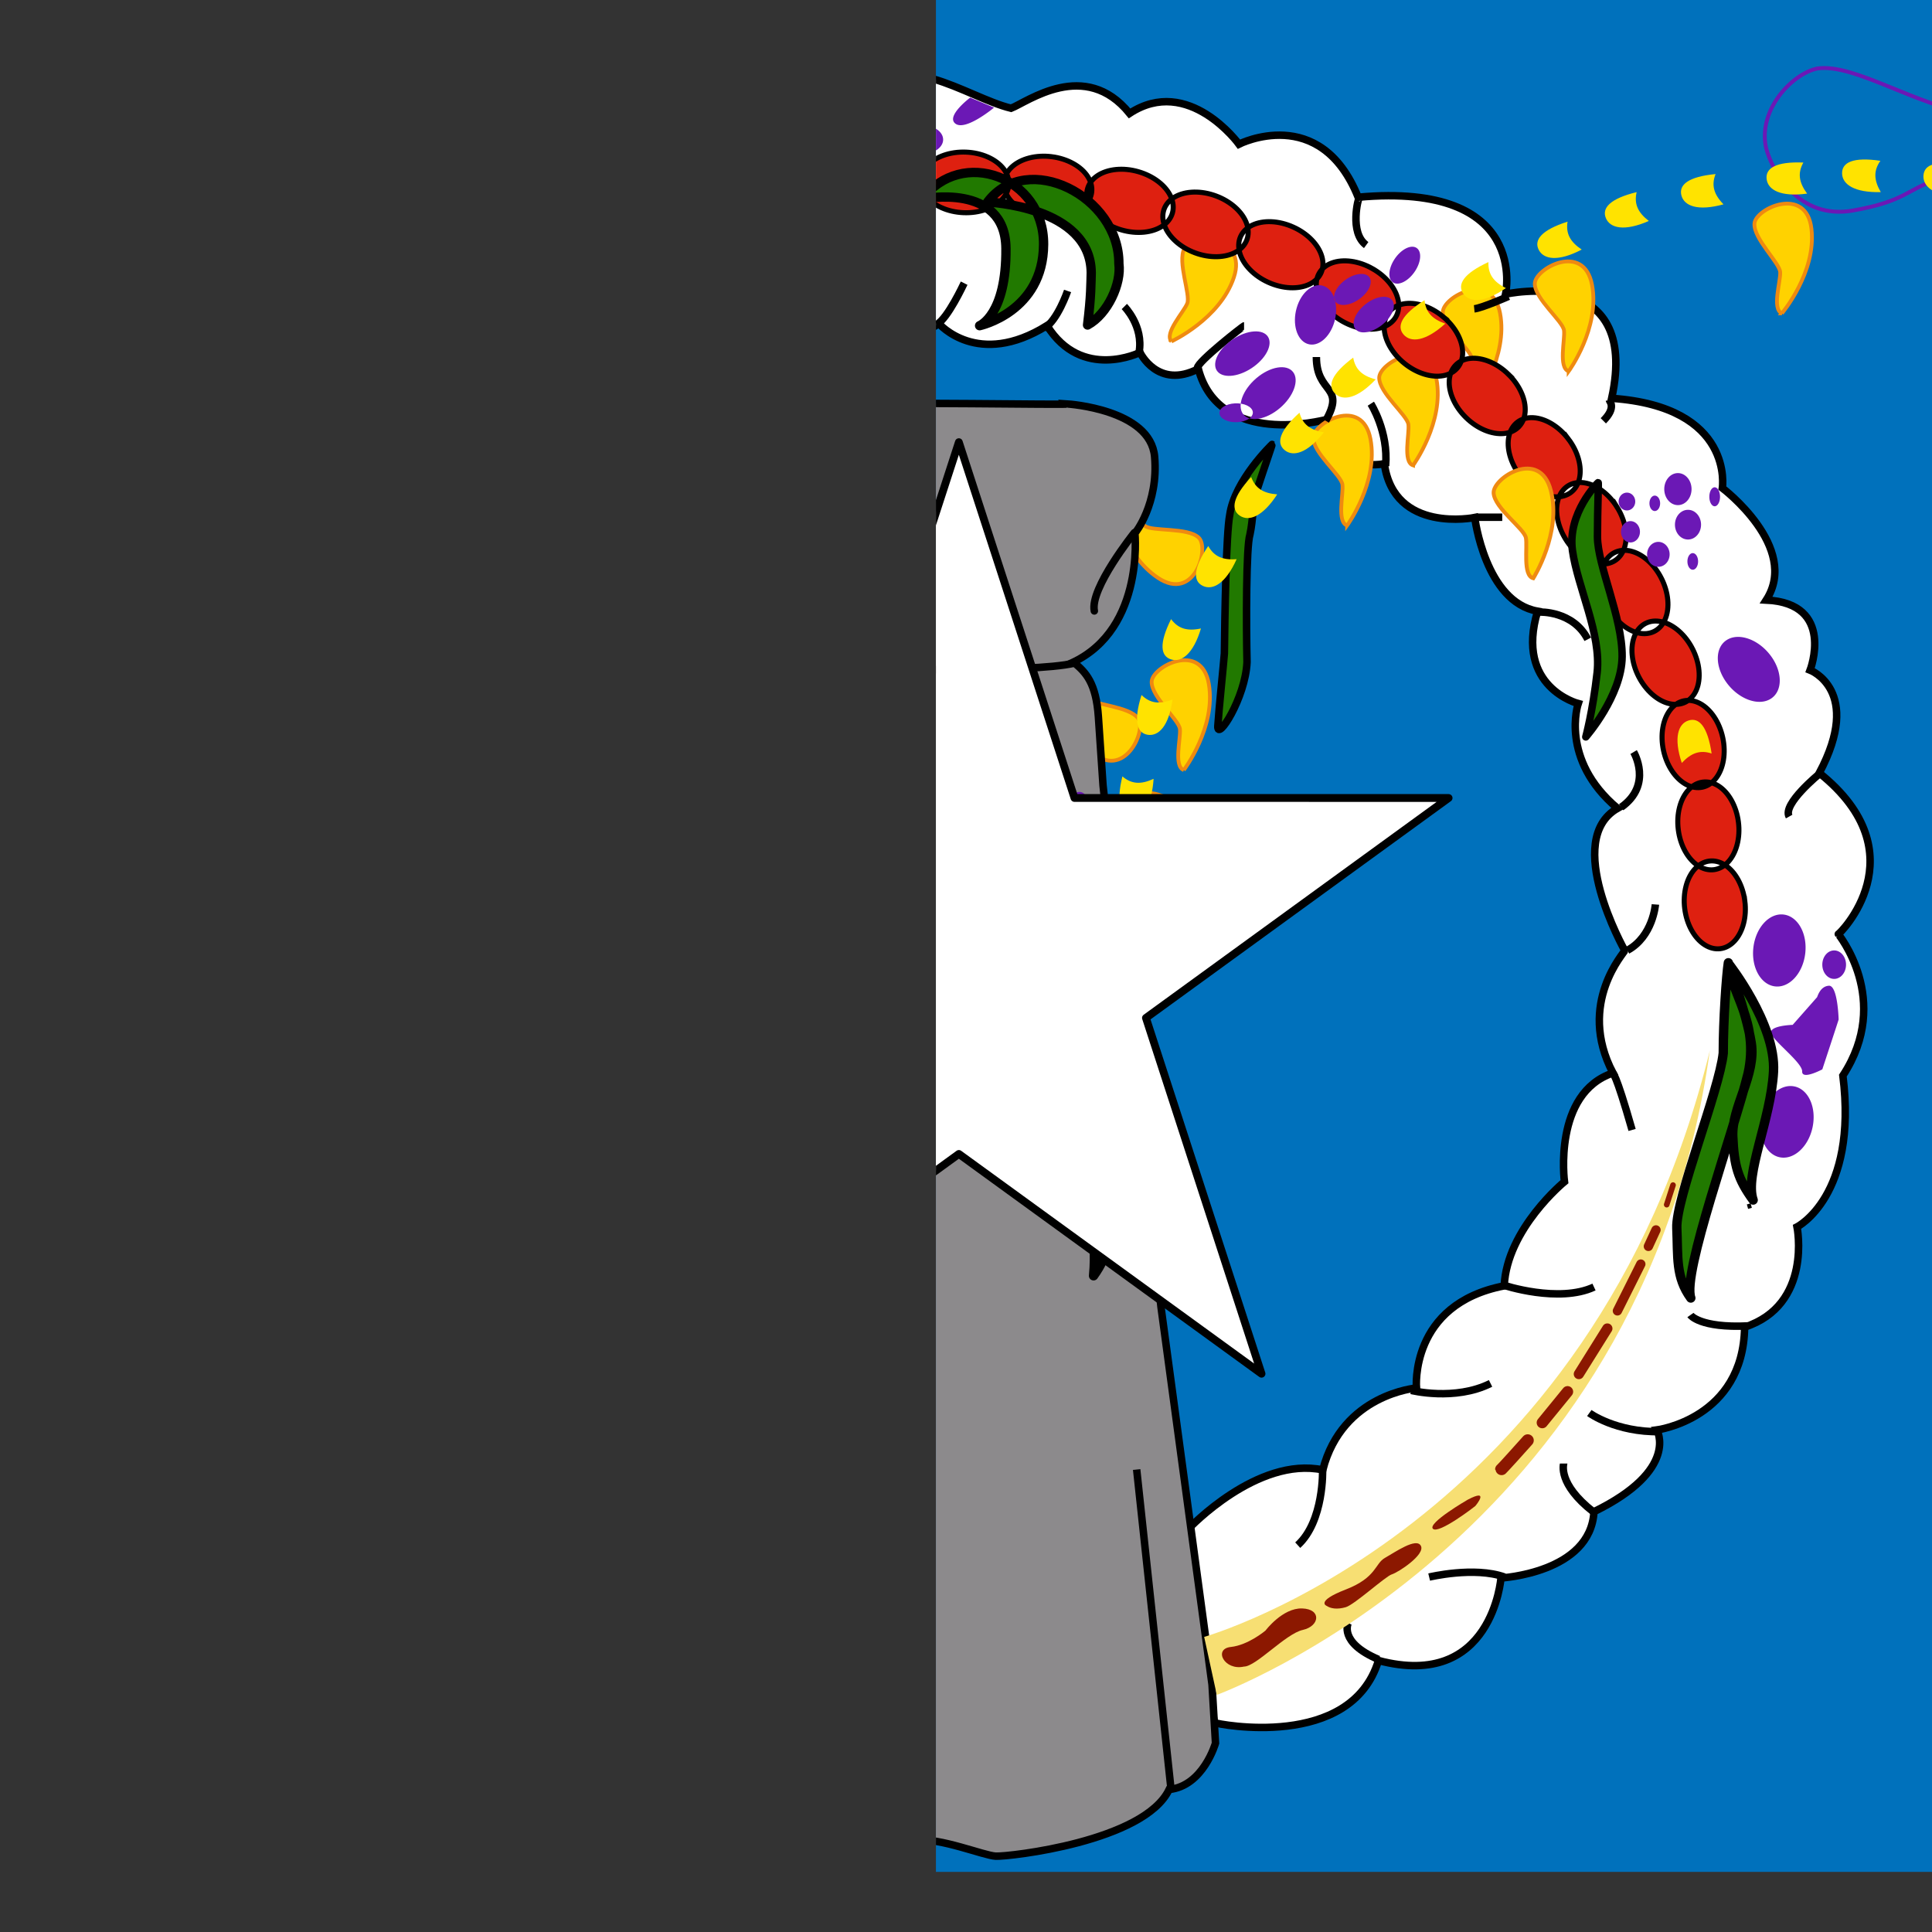 <svg xmlns="http://www.w3.org/2000/svg" height="512" width="512" viewBox="0 0 512 512"><rect x="0" y="0" width="512" height="512" fill="#333333" stroke="none"/><defs><clipPath id="a"><path fill-opacity=".67" d="M248.03 0h496.06v496.06H248.03z"/></clipPath></defs><g clip-path="url(#a)"><path fill-rule="evenodd" fill="#0071bc" d="M-256 0H767.878v511.934H-256z"/><path d="M315.14 404.988s18.053-19.094 35.41-15.45c5.208-20.135 24.823-21.697 24.823-21.697s-1.91-22.218 23.26-27.078c.695-15.102 15.97-27.6 15.97-27.6s-3.124-23.433 12.846-28.814c-9.722-18.574 3.297-32.114 3.124-32.46-.173-.347-16.49-29.336-1.91-37.67-15.448-13.017-10.415-27.772-10.415-27.772s-16.84-4.34-10.764-24.476c-13.886-2.43-16.663-24.822-16.663-24.822s-21.352 4.34-23.955-14.235c-14.06 2.257-15.623-11.63-15.796-11.63-.173 0-27.947 7.465-33.502-13.54-10.762 5.556-15.45-4.34-15.45-4.34s-15.448 7.638-24.648-7.115c-18.4 11.455-28.64-.522-28.64-.522s-24.13 15.97-32.114 3.645c-14.234 14.41-26.904 8.16-26.904 8.16s-10.764 19.095-28.122 14.234c-3.992 17.706-23.955 18.053-23.955 18.053s2.084 15.622-21.87 19.788c-3.125 18.4-15.624 21.525-15.624 21.525s1.216 17.88-10.067 23.607c3.992 10.068-6.423 22.392-6.423 22.392s11.11 13.886-3.992 29.508c14.582 3.818 3.993 28.99 3.993 28.99s20.135 9.025 7.464 25.69c14.407 4.686 9.894 16.143 10.07 22.913 9.198 4.167 17.357 2.083 13.365 20.657 28.294 3.125 14.928 18.748 14.928 18.748s13.192.52 7.985 10.936c24.128-.52 27.6 18.054 27.6 18.054s22.392-5.903 25.343 2.777c2.952 8.68-9.72 67.178-9.72 67.178s-18.92 0-32.98-15.102c-32.982-.866-25.69-22.565-26.214-22.565-.52 0-10.935 3.994-16.316-14.06-22.045 4.514-21.352-14.06-21.524-14.233-.174-.173-9.895-4.512-6.25-13.713C54.764 385.027 56.5 362.81 56.5 362.81c-4.975-2.026-6.827-6.655-6.074-11.284-2.952-1.042-23.086-1.39-12.672-27.947-19.268-11.63-7.29-24.996-7.29-24.996s-26.56-13.714-6.076-29.51c-15.275-22.565 1.215-33.848 1.215-33.848s-21.178-21.525.347-36.8c-3.472-32.634 15.97-40.444 15.97-40.444s-10.24-26.56 17.53-37.668c1.737-26.907 21.18-27.6 21.18-27.6s.52-21.352 31.07-19.27c5.904-19.093 26.732-15.274 26.732-15.274s6.424-23.086 34.717-11.978c14.407-28.12 35.758-13.713 35.758-13.713s13.54-8.853 20.31-6.076c8.596-14.773 26.897-.573 38.73 2.286 4.288-1.668 19.594-13.222 31.398 1.36 15.622-10.243 28.99 8.158 28.99 8.158s21.523-10.935 31.592 14.06c45.652-4.166 39.056 25.69 39.056 25.69s35.932-8.16 28.122 27.6c32.632 2.256 29.334 23.782 29.334 23.782s20.657 15.622 11.63 29.682c18.4.867 11.63 18.574 11.63 18.574s14.06 5.38 2.43 27.253c26.905 21.523 5.207 42.874 5.034 42.7-.174-.172 14.408 17.36 1.216 37.496 3.99 31.94-12.15 40.098-12.15 40.098s4.164 20.656-13.888 26.56c-.348 24.3-23.26 27.252-23.26 27.252s6.075 10.556-16.664 21.665c-.898 16.263-24.65 17.566-24.65 17.566s-2.256 29.856-32.46 21.87c-7.33 23.956-42.702 16.84-43.395 16.492-.695-.348-6.77-51.382-6.77-51.555z" fill-rule="evenodd" stroke="#000" stroke-width="1.981" fill="#fff"/><path stroke-linejoin="round" d="M95.768 118.505c.088 0 7.655 6.563 6.24 16.454-1.412 9.89-7.124 23.64-5.975 33.883.702 4.108.435 11.466.435 11.466s-6.86-9.748-6.947-20.17 7.428-20.315 7.428-28-1.357-13.812-1.18-13.635zm241.336-.723s-9.93 9.478-11.21 18.69c-.943 4.75-1.31 26.875-1.42 36.695-.224 3.013-1.473 14.906-1.738 19.233-.265 4.327 7.305-7.387 7.737-16.925-.237-9.873-.237-30.667.767-33.792.892-4.018.697-8.457 2.08-12.485 1.826-5.592 3.87-11.328 3.784-11.416z" fill-rule="evenodd" stroke="#000" stroke-width="1.981" fill="#217900"/><g fill-rule="evenodd" stroke="#ef8a10" fill="#ffd200"><path d="M310.44 90.483s12.875-5.94 16.555-17-11.14-11.166-13.1-7.65c-1.958 3.515 1.67 12.268.736 14.58-.933 2.316-6.17 7.902-4.19 10.07zM196.336 94.518s8.358-11.453 6.19-22.908c-2.166-11.452-15.166-4.333-15.166-.31 0 4.026 7.428 9.907 7.738 12.383.31 2.477-1.548 9.905 1.238 10.834zm219.378 3.88s8.36-11.453 6.19-22.907c-2.166-11.452-15.166-4.334-15.166-.31 0 4.026 7.428 9.906 7.738 12.383.31 2.477-1.548 9.905 1.238 10.834zm-24.37 7.526s8.358-11.453 6.19-22.906c-2.167-11.453-15.167-4.335-15.167-.31s7.43 9.905 7.738 12.382c.31 2.477-1.548 9.905 1.24 10.834zm-16.866 17.403s8.357-11.453 6.19-22.906c-2.166-11.452-15.166-4.334-15.166-.31 0 4.026 7.428 9.906 7.738 12.383.31 2.477-1.548 9.905 1.238 10.834zM357 139.258s8.357-11.453 6.19-22.906c-2.167-11.455-15.167-4.336-15.167-.31 0 4.024 7.43 9.904 7.74 12.38.308 2.478-1.55 9.906 1.237 10.835zM155.155 44.558s-11.13 8.783-12.123 20.397c-.993 11.613 13.443 8.253 14.525 4.376 1.082-3.874-4.49-11.537-4.123-14.004.367-2.47 4.154-9.124 1.72-10.768zM678.8 30.34s-11.13 8.783-12.123 20.396c-.993 11.614 13.444 8.253 14.525 4.378 1.083-3.876-4.49-11.538-4.124-14.006.37-2.47 4.155-9.124 1.722-10.768zM294.826 132.704s2.35 13.98 12.057 20.435 13.7-7.82 10.82-10.632-12.275-1.61-14.263-3.117c-1.988-1.51-6.003-8.03-8.614-6.687zm-14.258 44.365s.114 14.178 8.68 22.083c8.566 7.905 14.763-5.56 12.363-8.793s-11.868-3.525-13.592-5.33c-1.724-1.803-4.66-8.874-7.45-7.96zm43.373 51.566s-5.06-13.244-15.848-17.658c-10.788-4.415-11.89 10.366-8.514 12.556 3.377 2.19 12.354-.842 14.6.246 2.246 1.088 7.468 6.688 9.763 4.857zm-10.22-24.564s8.58-11.288 6.637-22.782c-1.943-11.492-15.08-4.628-15.158-.605-.078 4.023 7.234 10.048 7.495 12.53.263 2.48-1.74 9.872 1.028 10.855zM582.942 96.104s12.874-5.94 16.553-17-11.14-11.165-13.1-7.65c-1.958 3.516 1.67 12.268.737 14.583-.935 2.314-6.172 7.9-4.19 10.067zm30.632 22.8s7.573-11.988 4.644-23.27c-2.927-11.282-15.42-3.31-15.153.705.27 4.015 8.076 9.387 8.55 11.836.475 2.45-.882 9.987 1.96 10.727zm105.055 109.714s-5.077-13.237-15.872-17.637c-10.794-4.4-11.875 10.382-8.497 12.567 3.38 2.186 12.352-.858 14.6.226 2.247 1.085 7.476 6.68 9.77 4.844zm-55.257 4.8s.294-14.175 8.96-21.97c8.665-7.797 14.69 5.745 12.25 8.946-2.438 3.2-11.91 3.375-13.66 5.157-1.746 1.782-4.77 8.817-7.55 7.867zm-6.75-150.575s-13.253-5.034-23.725.082c-10.475 5.116-.173 15.772 3.708 14.71 3.88-1.063 7.59-9.782 9.897-10.735 2.306-.954 9.962-1.125 10.122-4.057zm-30.07-20.72s-13.253-5.036-23.725.08c-10.475 5.116-.174 15.773 3.708 14.71 3.88-1.063 7.59-9.782 9.897-10.735 2.306-.953 9.962-1.124 10.122-4.056zm-44.285-23.42s-11.237 8.648-12.372 20.247c-1.135 11.6 13.34 8.417 14.47 4.554 1.13-3.862-4.35-11.592-3.952-14.055.4-2.466 4.266-9.074 1.854-10.748zm-28.056-6.334s-5.124 13.22-.08 23.726c5.046 10.51 15.772.28 14.735-3.61-1.037-3.886-9.73-7.654-10.668-9.968-.937-2.313-1.057-9.97-3.988-10.15zM472.22 83.04s9.164-10.818 7.833-22.398c-1.33-11.58-14.813-5.42-15.104-1.408-.292 4.015 6.692 10.417 6.822 12.91.13 2.493-2.262 9.768.45 10.896z"/></g><path d="M282.94 107.06s21.97 1.383 23.046 13.98-5.223 20.28-5.223 20.28 2.766 27.193-18.743 35.182c-23.045 2.766-59.148.615-59.148.615s-10.602 2.61-14.902-19.357c-4.303-21.97-5.532-37.487-5.532-37.487s2.15-12.29 17.668-13.06c15.517-.767 62.682.154 62.835-.153z" fill-rule="evenodd" stroke="#000" stroke-width="1.981" fill="#8c8a8c"/><path d="M300.61 141.167s-11.83 14.75-10.602 20.74" stroke="#000" stroke-linecap="round" stroke-width="1.981" fill="none"/><path d="M284.79 175.73c2.918 2.457 5.683 5.222 6.298 14.287l1.228 18.13 15.363 138.267L321.2 446.43l.92 15.516s-3.225 11.368-12.29 12.29c-6.605 13.827-42.402 17.822-45.935 17.668-3.227-.154-14.596-4.917-21.51-4.302-6.914.614-18.896 5.223-24.273 4.456-5.377-.768-17.514-4.917-19.665-13.674-15.056-4.762-17.514-16.285-17.514-16.285l16.285-115.69 15.824-146.254s1.843-19.51 9.678-22.43c8.143-.768 50.238.77 62.068-1.997z" fill-rule="evenodd" stroke="#000" stroke-width="1.981" fill="#8c8a8c"/><path d="M201.826 375.916l-3.226 102.32m102.628-88.8l9.064 84.344" stroke="#000" stroke-width="1.981" fill="none"/><path stroke="#000" d="M38.41 322.748l-.34 1.18m425.358-4.885l.337 1.18" fill="none" stroke-width="1.032"/><path stroke-linejoin="round" d="M27.016 184.614s6.73 9.32 7.94 14.67c1.206 5.35 3.45 15.88 6.384 20.192 2.934 4.314 19.675 28.305 20.538 38.315.173 6.56-6.903 17.777-17.43 17.95-6.56-.173-23.473-4.488-24.163-18.986-.69-14.497 5.176-14.842 5.867-23.644.69-8.802.864-48.324.864-48.497z" stroke="#6b18b5" stroke-width="1.981" fill="none"/><path stroke-linejoin="round" d="M142.64 57.706s-6.968.498-12.332 3.406c-4.157 2.563-11.2 6.25-16.12 13.073-12.514 9.757-31.342 14.31-37.28 22.414-3.554 5.513-3.337 18.776 5.57 24.392 5.693 3.26 22.387 8.36 30.507-3.67 8.122-12.03 3.287-15.373 7.27-23.252 6.572-18.06 22.296-36.216 22.386-36.364zm412.682-19.395s-5.205-4.66-11.026-6.49c-4.733-1.204-12.615-.68-20.772-1.48-15.715-2.204-31.916-13.57-41.87-12.197-6.432 1.282-15.808 10.664-13.648 20.97 1.618 6.357 8.73 19.216 23.02 16.682 14.29-2.532 14.167-5.65 22.6-8.27 20.562-11.53 41.527-9.175 41.696-9.214zM712.476 202.34c1.173-2.68-.988-7.72-2.522-13.628-1.49-4.652-3.715-11.87-9.156-18.285-6.464-14.493-5.356-34.366-11.8-42.077-4.498-4.775-17.424-7.747-25.015-.45-4.53 4.743-13.49 19.723-3.764 30.496 9.727 10.77 13.966 6.714 20.658 12.47 15.955 10.72 23.77 29.506 31.6 31.47zm-10.915 121.543c2.178-3.016 6.08-8.83 5.616-13.673-.37-3.834 1.756-15.46 1.99-20.533 1.44-15.804 11.332-28.63 8.643-42.36-1.592-6.365-10.914-15.444-21.102-12.788-6.27 1.923-20.236 9.608-17.016 23.76 3.222 14.15 7.794 13.917 10.818 22.21 8.682 17.15 3.127 37.52 11.05 43.382z" stroke="#6b18b5" fill="none" stroke-width="1.032"/><path d="M357.307 430.096s-2.68 5.152 8.036 9.686m13.4-21.843s11.95-2.885 19.987 0m15.657-30.094c0 .207-1.648 5.358 7.83 12.776m-1.03-26.16s7.007 5.15 18.753 4.945m-89.434 10.09s.413 13.6-6.594 19.988m30.083-41.01s11.54 2.885 21.018-1.854m52.966-18.124s2.47 3.503 15.248 2.886m-65.115-10.925c.412.206 15.042 4.945 24.316.62m4.94-56.668s.618-.826 5.152 15.04m6.18-59.758s-.62 8.45-7.42 12.158m50.897-46.78s-9.89 8.035-8.037 11.332m-41.21-17.102s5.15 8.654-3.298 14.63M408 162.21s8.86-.413 12.775 7.212m-29.463-32.352h6.8m28.432-30.908c0 .206 1.855 1.854-1.648 5.357m-61.613-4.533s4.74 7.418 3.915 16.486m23.494-41.627c2.06-.207 9.068-3.297 9.068-3.297m-39.563-26.172c-.207 0-2.68 9.273 1.854 12.57m-13.195 29.674c0 9.89 7.83 7.418 2.473 16.897M329.69 86.377c-.205 0-12.362 9.48-12.362 11.127m-19.37-16.277s5.15 5.15 3.914 12.158m-18.95-16.28s-2.68 7.83-6.183 9.89m-21.23-11.95c-.206.412-4.326 9.27-7.212 10.92m-30.29-10.715c.206 0 4.12 8.244-1.03 14.22m-7.63-56.874c.208.206.826 6.388-3.09 11.745m-34 2.268c0 .207 1.65 7.007-9.27 9.273m-11.74 53.574c.206.413 10.51 2.06 10.51 2.06m-36.27 21.85c.208-.205 12.57-3.914 12.57-3.914m-32.56 19.364c.414 0 8.656 1.443 10.717.413M99.73 156.44s2.68 1.444.413 15.25m-40.6-51.514l4.947 7.418m-21.84 30.704c0-.206 4.946 7.418 11.54 8.86m27.408 29.882c.207 0 8.036-1.65 9.273-2.473M78.09 225.06c.206 0-.207-5.153 6.18-8.656m-14.633 21.43c0 .207 5.976 7.625 10.097 8.655m-13.595 5.566c.617-.207 7.005-5.77 14.423-5.358M64.075 271.22s.206 6.388 19.164 4.74M65.93 293.676c0-.206 5.564-12.776 16.897-17.515m-1.645 33.595s1.648-5.358 11.127-9.067m-.62 30.285s6.8-5.564 9.272-6.388m-.82 22.88s4.12 4.326 14.423-3.092m-64.094 6.59c1.236-.207 16.28-3.71 21.43 4.12m-15.444 8.243s15.866-2.06 17.927-.413m38.74 3.715s-2.062 4.327 17.514-2.884m6.8 10.717c-3.503 5.976.824 10.716-3.71 13.396m-55.847-5.16c.618-.412 7.213-2.68 6.182-12.157m-.207 26.378c.825-.207 11.745-4.946 14.013-2.473m7.423 16.28s1.443-9.685 4.533-10.715m11.948 25.34s9.067-.207 12.982-3.092m4.53-29.665c.207.207 8.45 4.534 25.965.207m-19.37 39.144s2.474 12.57 2.268 15.455" stroke="#000" stroke-width="1.981" fill="none"/><g fill-rule="evenodd" stroke="#000" stroke-width="1pt" fill="#de2010"><path d="M462.406 238.81c-.515-4.148-2.513-7.79-5.24-9.558-2.728-1.767-5.77-1.387-7.975.994s-3.248 6.406-2.725 10.552c.515 4.146 2.513 7.79 5.24 9.557 2.726 1.766 5.768 1.387 7.975-.995s3.25-6.405 2.726-10.55zM460.702 217.875c-.515-4.147-2.513-7.79-5.24-9.557-2.728-1.767-5.77-1.387-7.975.994s-3.25 6.406-2.726 10.552c.516 4.146 2.514 7.79 5.24 9.557 2.727 1.767 5.77 1.388 7.976-.994s3.25-6.405 2.726-10.55zM456.548 195.478c-.878-4.086-3.19-7.54-6.06-9.06-2.875-1.52-5.872-.875-7.86 1.692s-2.673 6.667-1.788 10.752c.878 4.086 3.19 7.538 6.062 9.06 2.87 1.52 5.868.875 7.858-1.693s2.673-6.668 1.788-10.752zM448.555 171.986c-1.89-3.726-5-6.475-8.165-7.213-3.164-.736-5.896.652-7.164 3.64s-.887 7.128 1.008 10.85c1.89 3.727 5 6.475 8.165 7.214 3.16.737 5.893-.65 7.163-3.64s.887-7.128-1.008-10.85zM440.28 153.243c-1.888-3.726-5-6.475-8.164-7.213-3.164-.736-5.896.652-7.164 3.64s-.887 7.128 1.008 10.85c1.89 3.727 5 6.475 8.165 7.214 3.162.737 5.894-.65 7.164-3.64s.886-7.128-1.01-10.85zM428.564 134.442c-2.2-3.554-5.534-6.03-8.75-6.498-3.215-.466-5.82 1.15-6.83 4.234s-.277 7.178 1.928 10.727c2.198 3.554 5.534 6.03 8.75 6.498 3.213.467 5.818-1.148 6.83-4.234s.277-7.18-1.928-10.728zM415.614 116.31c-2.532-3.325-6.09-5.467-9.338-5.622-3.246-.153-5.683 1.705-6.39 4.874s.416 7.17 2.954 10.49c2.532 3.323 6.09 5.464 9.338 5.62 3.245.154 5.682-1.705 6.39-4.874s-.416-7.17-2.954-10.49zM399.737 99.184c-2.986-2.922-6.817-4.524-10.05-4.206-3.233.32-5.373 2.513-5.613 5.75s1.45 7.036 4.442 9.952c2.986 2.922 6.816 4.524 10.05 4.206 3.23-.32 5.37-2.512 5.613-5.75s-1.452-7.036-4.443-9.952zM382.276 83.805c-3.243-2.635-7.206-3.88-10.397-3.266-3.192.614-5.122 2.994-5.063 6.24s2.093 6.87 5.342 9.5c3.242 2.634 7.205 3.878 10.396 3.266 3.19-.614 5.12-2.994 5.062-6.24s-2.093-6.872-5.342-9.5zM363.713 71.19c-3.634-2.06-7.748-2.626-10.793-1.49-3.044 1.136-4.553 3.804-3.958 6.996s3.2 6.428 6.84 8.48c3.633 2.06 7.747 2.63 10.792 1.494 3.043-1.136 4.553-3.804 3.958-6.997s-3.2-6.43-6.84-8.482zM342.73 60.18c-3.806-1.72-7.955-1.91-10.884-.504-2.927 1.41-4.187 4.204-3.302 7.327s3.776 6.11 7.586 7.823c3.808 1.72 7.956 1.912 10.885.505 2.927-1.407 4.186-4.202 3.302-7.327s-3.776-6.11-7.586-7.823zM322.277 51.938c-3.913-1.46-8.064-1.373-10.892.227-2.826 1.603-3.896 4.475-2.804 7.532s4.175 5.843 8.09 7.297c3.914 1.46 8.066 1.373 10.893-.227 2.826-1.6 3.895-4.474 2.805-7.533s-4.175-5.842-8.09-7.296zM301.68 45.503c-4.014-1.16-8.15-.756-10.847 1.054-2.697 1.814-3.545 4.76-2.224 7.725s4.61 5.51 8.625 6.66c4.015 1.16 8.15.758 10.847-1.053 2.697-1.812 3.545-4.758 2.224-7.726s-4.61-5.51-8.626-6.66zM278.71 41.526c-4.143-.527-8.165.508-10.552 2.713-2.385 2.207-2.77 5.248-1.007 7.975s5.402 4.733 9.547 5.252c4.144.527 8.165-.51 10.552-2.714 2.383-2.205 2.768-5.246 1.006-7.975s-5.4-4.733-9.546-5.252zM255.994 40.313c-4.174-.17-8.092 1.204-10.28 3.605-2.19 2.402-2.31 5.464-.323 8.03s5.787 4.252 9.96 4.415c4.174.17 8.093-1.205 10.282-3.605 2.187-2.4 2.31-5.463.322-8.03s-5.786-4.253-9.96-4.415zM235.303 41.045c-4.174-.17-8.092 1.204-10.28 3.605-2.19 2.402-2.31 5.464-.323 8.03s5.786 4.252 9.96 4.415c4.173.17 8.092-1.205 10.28-3.605 2.188-2.4 2.31-5.463.323-8.03s-5.786-4.253-9.96-4.415zM211.21 44.076c-4.072.926-7.495 3.277-8.98 6.166-1.484 2.89-.802 5.877 1.79 7.833s6.696 2.592 10.767 1.658c4.074-.926 7.497-3.278 8.982-6.166 1.483-2.89.8-5.876-1.79-7.834s-6.697-2.59-10.77-1.657zM188.952 49.396c-3.983 1.26-7.2 3.886-8.44 6.89-1.24 3.003-.312 5.925 2.432 7.66s6.89 2.032 10.87.765c3.983-1.26 7.2-3.885 8.44-6.888 1.24-3.002.313-5.924-2.432-7.662s-6.89-2.03-10.87-.764zM168.84 58.145c-3.804 1.726-6.684 4.717-7.56 7.846-.87 3.13.398 5.92 3.328 7.316s7.082 1.194 10.883-.54c3.805-1.725 6.686-4.716 7.56-7.845.873-3.127-.396-5.916-3.327-7.314s-7.082-1.193-10.883.54zM148.92 68.358c-3.646 2.045-6.262 5.27-6.867 8.464-.603 3.193.898 5.864 3.937 7.005s7.16.585 10.8-1.466c3.643-2.043 6.26-5.27 6.865-8.462.604-3.192-.898-5.864-3.938-7.006s-7.158-.585-10.798 1.466zM129.787 81.153c-3.4 2.428-5.65 5.92-5.903 9.16-.252 3.24 1.532 5.733 4.677 6.538s7.18-.195 10.577-2.63c3.4-2.43 5.65-5.92 5.903-9.16.253-3.24-1.53-5.732-4.678-6.538s-7.18.196-10.575 2.63zM112.323 94.663c-3.183 2.707-5.13 6.376-5.11 9.624.023 3.25 2.01 5.58 5.213 6.116s7.138-.804 10.315-3.517c3.184-2.707 5.13-6.376 5.11-9.625-.02-3.246-2.008-5.578-5.212-6.114s-7.137.804-10.315 3.517zM96.74 110.81c-2.98 2.93-4.66 6.73-4.406 9.968.256 3.24 2.406 5.423 5.638 5.727s7.063-1.314 10.038-4.248c2.98-2.93 4.66-6.73 4.406-9.968-.255-3.24-2.405-5.422-5.64-5.727s-7.062 1.313-10.037 4.248zM83.407 128.704c-2.725 3.168-4.08 7.094-3.557 10.302.526 3.207 2.852 5.204 6.1 5.237s6.927-1.897 9.647-5.07c2.726-3.167 4.08-7.094 3.557-10.3-.524-3.207-2.85-5.204-6.098-5.24s-6.93 1.9-9.65 5.07zM71.213 147.22c-2.37 3.44-3.3 7.49-2.437 10.62.865 3.134 3.39 4.87 6.62 4.558s6.686-2.627 9.05-6.07c2.373-3.44 3.3-7.49 2.44-10.62-.865-3.133-3.39-4.87-6.622-4.558s-6.686 2.626-9.05 6.07zM60.968 168.033c-1.745 3.797-1.964 7.946-.576 10.884 1.39 2.938 4.177 4.217 7.307 3.353s6.134-3.736 7.873-7.536c1.746-3.797 1.964-7.945.576-10.884-1.39-2.937-4.176-4.216-7.308-3.352s-6.135 3.735-7.874 7.535zM52.977 189.992c-1.394 3.94-1.235 8.09.413 10.89 1.65 2.798 4.54 3.818 7.58 2.674s5.768-4.276 7.154-8.216c1.394-3.94 1.235-8.09-.413-10.89-1.648-2.797-4.538-3.817-7.577-2.674s-5.77 4.275-7.156 8.216zM45.868 231.53c-.39 3.333.778 6.528 3.06 8.38 2.286 1.853 5.338 2.08 8.005.594s4.553-4.454 4.935-7.788c.39-3.334-.778-6.53-3.06-8.382-2.284-1.85-5.337-2.078-8.006-.593s-4.552 4.455-4.934 7.79zM47.735 212.218c-.932 4.072-.297 8.175 1.663 10.767 1.962 2.59 4.95 3.27 7.838 1.785s5.24-4.91 6.165-8.984c.933-4.072.298-8.175-1.662-10.766-1.96-2.59-4.95-3.27-7.838-1.785s-5.24 4.91-6.165 8.983z"/></g><path d="M445.688 202.19c2.545-2.725 4.912-3.495 7.908-2.502-1.057-7.186-3.33-9.625-6.1-8.76-2.77.866-4.026 4.56-1.808 11.26zm238.133 15.412c2.744-2.524 5.163-3.114 8.075-1.898-.512-7.245-2.595-9.848-5.423-9.195-2.828.654-4.356 4.244-2.65 11.09zm-9.325-42.158c1.77-3.282 3.863-4.628 7.013-4.428-2.846-6.683-5.666-8.463-8.125-6.923-2.46 1.54-2.735 5.432 1.112 11.352zm-9.364-18.446c1.77-3.282 3.865-4.627 7.014-4.427-2.846-6.682-5.665-8.463-8.125-6.923-2.46 1.54-2.735 5.433 1.11 11.352zm-22.848-35.55c1.22-3.523 3.07-5.187 6.212-5.497-3.885-6.137-6.953-7.442-9.133-5.526s-1.825 5.803 2.922 11.025zm-14.41-14.637c1.085-3.565 2.87-5.3 5.998-5.726-4.114-5.988-7.23-7.176-9.335-5.18-2.106 1.998-1.605 5.867 3.336 10.907zm-31.35-26.352c-.065-3.728 1.102-5.928 3.944-7.297-5.757-4.43-9.086-4.6-10.475-2.05-1.388 2.548.28 6.074 6.533 9.348zm17.54 13.243c.58-3.68 2.11-5.646 5.148-6.504-4.902-5.36-8.153-6.103-9.962-3.834-1.81 2.27-.776 6.032 4.815 10.34zM577.6 70.1c-.45-3.7.48-6.01 3.167-7.665-6.182-3.812-9.513-3.637-10.63-.96-1.12 2.68.904 6.014 7.46 8.625zm-18.2-7.717c-.976-3.6-.382-6.017 2.04-8.04-6.666-2.887-9.936-2.24-10.66.572-.724 2.81 1.756 5.823 8.62 7.468zm-20.197-6.182c-1.276-3.502-.89-5.963 1.352-8.184-6.886-2.31-10.09-1.39-10.573 1.473-.484 2.862 2.243 5.652 9.22 6.71zm-19.778-3.755c-1.527-3.402-1.32-5.883.756-8.26-7.035-1.81-10.164-.657-10.44 2.232-.274 2.89 2.647 5.476 9.684 6.027zm-20.998-1.535c-1.872-3.225-1.923-5.715-.105-8.295-7.185-1.07-10.178.403-10.15 3.304.025 2.903 3.198 5.172 10.254 4.99zm-41.683 3.24c-2.593-2.677-3.244-5.08-2.1-8.023-7.232.695-9.78 2.843-9.055 5.653.724 2.81 4.35 4.248 11.156 2.37zm22.16-2.842c-2.207-3.005-2.526-5.474-.996-8.234-7.258-.292-10.074 1.492-9.735 4.374.337 2.883 3.735 4.798 10.73 3.86zm-41.948 7.248c-2.95-2.278-3.94-4.563-3.23-7.64-7.057 1.725-9.27 4.217-8.15 6.894 1.12 2.678 4.915 3.58 11.38.747zm-37.884 17.786c-3.33-1.676-4.735-3.73-4.624-6.885-6.6 3.035-8.3 5.903-6.69 8.318 1.61 2.415 5.507 2.58 11.314-1.432zm20.1-10.205c-3.102-2.067-4.247-4.28-3.754-7.395-6.92 2.21-8.955 4.85-7.65 7.442 1.303 2.594 5.153 3.23 11.404-.046zm-54.6 34.405c-3.607-.946-5.41-2.663-5.958-5.77-5.822 4.34-6.888 7.5-4.81 9.527 2.077 2.028 5.923 1.376 10.767-3.757zm18.434-14.774c-3.522-1.224-5.183-3.078-5.487-6.22-6.145 3.875-7.455 6.94-5.542 9.124 1.913 2.183 5.8 1.835 11.03-2.903zm-32.17 28.81c-3.678-.614-5.63-2.16-6.46-5.205-5.402 4.854-6.176 8.097-3.923 9.927 2.254 1.83 6.024.83 10.382-4.722zm-12.364 16.437c-3.717-.278-5.8-1.64-6.903-4.598-4.94 5.325-5.417 8.624-3.007 10.24 2.41 1.62 6.075.282 9.91-5.643zm-10.752 17.172c-3.716.294-5.984-.734-7.526-3.488-4.067 6.02-4.033 9.353-1.403 10.582 2.628 1.23 6.046-.652 8.93-7.095zm-9.458 18.367c-3.646.774-6.028.05-7.915-2.48-3.25 6.494-2.783 9.795-.017 10.673 2.766.878 5.91-1.432 7.933-8.194zm-7.54 18.825c-3.477 1.343-5.944 1.004-8.207-1.195-2.182 6.928-1.198 10.113 1.672 10.543 2.87.428 5.61-2.35 6.535-9.348zm-5.01 21.018c-3.38 1.573-5.863 1.4-8.268-.643-1.713 7.06-.517 10.172 2.375 10.407 2.893.235 5.44-2.72 5.894-9.764zm-1.972 17.338c-3.182 1.686-5.662 1.885-8.262.61-.947 5.754.568 8.027 3.46 7.823 2.892-.206 5.1-2.86 4.802-8.43zm364.114-86.204c1.273-3.503 3.148-5.14 6.293-5.402-3.788-6.196-6.837-7.547-9.046-5.666-2.21 1.884-1.913 5.774 2.754 11.068zm18.557 103.44c2.743-2.523 5.163-3.113 8.075-1.897-.512-7.245-2.596-9.848-5.423-9.195-2.828.654-4.356 4.245-2.652 11.092z" fill-rule="evenodd" fill="#ffe300"/><path stroke-linejoin="round" d="M423.52 127.906c-.088 0-8.212 8.125-6.8 18.016 1.413 9.89 7.684 22.078 6.535 32.323-1.147 10.245-3.003 17.044-3.003 17.044s9.54-10.863 9.628-21.284c.087-10.422-6.536-24.11-6.536-31.793s.353-14.483.176-14.307zm250.028 29.233s-6.36 4.68-5.74 15.455c.618 10.774 11.744 30.556 11.744 30.556s8.126 16.693 7.86 21.02c-.264 4.327 1.503-4.15.708-13.69-.795-9.536-13.07-30.555-13.07-30.555s-2.65-4.327-2.385-11.48c.265-7.155.97-11.217.883-11.306z" fill-rule="evenodd" stroke="#000" stroke-width="1.981" fill="#217900"/><path d="M487.93 26.748c0-2.16-2.43-3.913-5.428-3.913s-5.43 1.752-5.428 3.913c0 2.16 2.43 3.913 5.428 3.913s5.43-1.75 5.428-3.912zm2.32 9.1c0-2.072-2.502-3.752-5.588-3.752-3.086 0-5.588 1.68-5.588 3.752s2.502 3.752 5.588 3.752c3.086 0 5.588-1.68 5.588-3.752zm6.94-10.776s-6.386 4.79-3.752 6.705c2.634 1.916 9.9-4.15 9.9-4.15l-6.148-2.555zM684.88 134.73c.002-1.36-.636-2.62-1.674-3.302a3.006 3.006 0 0 0-3.353 0c-1.037.68-1.675 1.94-1.674 3.302-.003 1.36.636 2.62 1.673 3.302a3.006 3.006 0 0 0 3.353 0c1.038-.68 1.676-1.94 1.674-3.302zm-2.44-9.13c0-2.27-1.568-4.112-3.502-4.112s-3.503 1.84-3.503 4.112 1.568 4.112 3.502 4.112 3.503-1.84 3.503-4.112zm1.68 18.57c0-1.177-.614-2.132-1.37-2.132-.758 0-1.37.955-1.37 2.132s.612 2.132 1.37 2.132c.756 0 1.37-.955 1.37-2.132zm5.63-16.6c0-1.346-.614-2.437-1.37-2.437-.758 0-1.37 1.09-1.37 2.437s.612 2.437 1.37 2.437c.756 0 1.37-1.09 1.37-2.437zm-15.38 1.68c0-1.093-.614-1.98-1.37-1.98-.758 0-1.37.887-1.37 1.98s.612 1.98 1.37 1.98c.756 0 1.37-.887 1.37-1.98zm2.44 13.1c0-1.767-1.295-3.2-2.893-3.2s-2.894 1.433-2.894 3.2c0 1.767 1.295 3.2 2.894 3.2s2.893-1.433 2.893-3.2zm-7.62-5.79c0-1.514-1.09-2.74-2.437-2.74-1.345 0-2.436 1.226-2.436 2.74s1.09 2.74 2.436 2.74c1.346 0 2.437-1.226 2.437-2.74zm-1.21-7.77c0-.817-.405-1.572-1.065-1.98a2.01 2.01 0 0 0-2.134 0c-.66.408-1.065 1.163-1.064 1.98 0 .817.405 1.572 1.065 1.98a2.01 2.01 0 0 0 2.135 0c.66-.408 1.066-1.163 1.065-1.98zm34.71 39.49c-3.146-4.15-8.18-5.9-11.248-3.907-3.066 1.994-3.002 6.975.143 11.126 3.146 4.15 8.18 5.9 11.248 3.906 3.067-1.994 3.002-6.975-.143-11.126zm8.94 76.59c.61-5.094-1.875-9.58-5.55-10.02-3.674-.44-7.147 3.333-7.756 8.428-.61 5.094 1.875 9.58 5.55 10.02 3.674.44 7.146-3.334 7.756-8.428zm1.89 44.58c1.047-5.022-1.04-9.706-4.663-10.46-3.623-.756-7.41 2.703-8.456 7.725-1.046 5.023 1.04 9.706 4.664 10.46 3.623.757 7.41-2.703 8.456-7.725zm8.59-41.73c0-2.018-1.364-3.655-3.046-3.655s-3.045 1.637-3.045 3.655 1.362 3.655 3.044 3.655 3.046-1.637 3.046-3.655zm-7.46 8.38l-6.244 7.08s-5.862.153-5.558 2.057c.305 1.903 8.07 7.614 7.995 9.9-.076 2.283 5.178-.534 5.178-.534s4.188-12.716 4.188-12.792c0-.076-.228-8.832-2.512-8.68-2.285.153-2.904 2.81-3.046 2.97zm-410.68-2.8a2.972 2.972 0 1 0-5.943 0 2.972 2.972 0 0 0 5.943 0zm2.8-9.08c0-1.732-1.33-3.137-2.972-3.137s-2.97 1.405-2.97 3.137 1.33 3.137 2.97 3.137 2.972-1.405 2.972-3.137zm-24.4-43.18c-1.115-2.498-3.435-3.89-5.184-3.11-1.748.78-2.262 3.437-1.148 5.935 1.115 2.498 3.435 3.89 5.184 3.11 1.748-.78 2.262-3.437 1.148-5.935zm7.37 26.9c-1.53-3.237-4.72-5.042-7.12-4.03s-3.11 4.454-1.578 7.692 4.72 5.042 7.12 4.03 3.11-4.455 1.578-7.692zm7.89 19.73c.496-4.044-1.18-7.758-3.743-8.297-2.563-.538-5.042 2.303-5.538 6.347-.497 4.044 1.18 7.758 3.74 8.297 2.564.538 5.044-2.303 5.54-6.347zm-12.66 2.88c1.585-3.753.992-7.785-1.326-9.005s-5.48.833-7.066 4.586-.99 7.786 1.326 9.006 5.48-.833 7.066-4.586z" fill-rule="evenodd" fill="#6b18b5" transform="translate(-256) scale(1.032)"/><path d="M32.134 249.816c0-1.976-1.525-3.578-3.407-3.578s-3.407 1.602-3.407 3.578 1.525 3.578 3.407 3.578 3.407-1.6 3.407-3.578zm244.342-16.6c0-1.788-1.373-3.238-3.068-3.238-1.692 0-3.066 1.45-3.066 3.237s1.373 3.238 3.066 3.238 3.068-1.45 3.068-3.238zm2.984-16.764c0-3.012-1.335-5.452-2.982-5.452-1.647 0-2.98 2.44-2.98 5.452s1.333 5.452 2.98 5.452 2.982-2.44 2.982-5.452zm9.084-.783c.398-2.985-.603-5.58-2.236-5.798-1.63-.217-3.277 2.026-3.674 5.01-.398 2.986.604 5.58 2.236 5.8 1.632.215 3.277-2.028 3.674-5.013zm65.083-130.38c1.215-4.228-.038-8.476-2.8-9.49-2.76-1.013-5.985 1.592-7.2 5.82-1.214 4.226.04 8.474 2.8 9.487 2.76 1.014 5.985-1.59 7.2-5.818zm-14.442 22.853c3.642-3.1 5.197-7.385 3.475-9.572-1.724-2.186-6.07-1.446-9.712 1.653s-5.198 7.385-3.475 9.57c1.722 2.19 6.07 1.45 9.712-1.65zm-6.86-11.024c3.602-2.66 5.14-6.34 3.437-8.218s-6.004-1.243-9.605 1.417c-3.602 2.66-5.14 6.34-3.436 8.217s6.005 1.243 9.605-1.418zm28.15-18.04c2.43-1.857 3.466-4.424 2.318-5.734-1.15-1.31-4.05-.867-6.477.99s-3.466 4.423-2.317 5.733c1.148 1.31 4.048.866 6.476-.99zM100.556 99.99c1.662-2.566 1.772-5.332.25-6.178-1.523-.846-4.105.547-5.765 3.113s-1.77 5.334-.25 6.18c1.524.846 4.106-.548 5.766-3.115zm265.956-14.096c2.61-2.2 3.63-5.117 2.272-6.512-1.356-1.395-4.573-.743-7.184 1.458s-3.63 5.117-2.273 6.512c1.357 1.396 4.573.743 7.185-1.458zm-38.62 25.99c2.442-.12 4.285-1.336 4.116-2.715-.167-1.38-2.282-2.397-4.724-2.275-2.44.12-4.283 1.337-4.116 2.716.168 1.38 2.283 2.397 4.725 2.275zm47.143-40.076c1.662-2.567 1.772-5.332.25-6.18-1.523-.845-4.104.548-5.765 3.115s-1.772 5.333-.25 6.18c1.524.846 4.105-.548 5.765-3.115z" fill-rule="evenodd" fill="#6b18b5"/><path d="M406.338 153.242s7.572-11.987 4.645-23.27c-2.928-11.282-15.424-3.308-15.155.707.268 4.014 8.074 9.385 8.55 11.836.474 2.45-.883 9.987 1.96 10.727z" fill-rule="evenodd" stroke="#ef8a10" fill="#ffd200" stroke-width="1.032"/><path stroke-linejoin="round" d="M261.723 53.542s27.29 1.06 27.466 18.723c-.09 2.738 0 6.005-.972 13.865 5.387-2.915 9.007-11.04 8.3-16.25.09-17.928-24.374-30.204-34.795-16.34zM244.417 52.748s21.99-4.593 22.166 13.07c.177 17.663-6.976 20.488-6.976 20.488s16.868-3.62 16.956-21.548c.087-17.928-21.725-25.875-32.147-12.01z" fill-rule="evenodd" stroke="#000" stroke-width="2.477" fill="#217900"/><path stroke-linejoin="round" d="M319.118 433.794s102.93-29.076 134.01-155.4C435.082 408.06 322.46 449.167 322.46 449.167l-3.342-15.373z" fill-rule="evenodd" stroke="#000" stroke-width="NaN" fill="#f7df73"/><path d="M329.678 441.66c3.18 0 11.05-8.71 15.572-9.713 4.52-1.005 5.023-5.527-.168-5.694-5.19-.167-9.71 5.86-9.71 5.86s-4.523 3.852-9.212 4.355c-4.688.502-1.673 6.362 3.518 5.19z" fill-rule="evenodd" fill="#8c1800"/><path d="M388.95 397.442s-10.717 6.196-9.21 7.703c1.507 1.506 11.052-5.86 11.22-6.028.166-.167 4.017-4.857-2.01-1.675z" fill-rule="evenodd" stroke="#8c1800" stroke-width="NaN" fill="#8c1800"/><path d="M351.608 425.593s-3.183-1.173 5.022-4.354c8.205-3.183 7.703-6.866 10.382-8.374 2.68-1.507 8.373-5.525 9.545-3.182s-6.028 7.033-7.703 7.536c-1.674.503-9.88 8.037-12.224 8.707-2.343.67-4.018.335-5.022-.334z" fill-rule="evenodd" fill="#8c1800"/><path d="M404.857 381.713c-7.032 7.87-7.032 7.703-7.032 7.703" stroke="#8c1800" stroke-linecap="round" stroke-width="3.219" fill="none"/><path d="M415.416 368.816l-6.698 8.205" stroke="#8c1800" stroke-linecap="round" stroke-width="2.971" fill="none"/><path d="M425.956 352.077l-7.537 12.056" stroke="#8c1800" stroke-linecap="round" stroke-width="2.723" fill="none"/><path d="M434.83 335l-6.196 12.392m10.218-21.445l-2.01 4.354" stroke="#8c1800" stroke-linecap="round" stroke-width="2.476" fill="none"/><path d="M443.368 314.06l-1.674 5.19" stroke="#8c1800" stroke-linecap="round" stroke-width="1.486" fill="none"/><path stroke-linejoin="round" d="M160.26 215.97s51.958-14.677 67.647-78.444c-9.11 65.454-65.96 86.204-65.96 86.204l-1.687-7.76z" fill-rule="evenodd" stroke="#000" stroke-width="1pt" fill="#f7df73" transform="matrix(-1.963 0 0 2.017 498.794 -4.472)"/><path d="M173.746 439.09c-3.152 0-10.95-8.866-15.43-9.887-4.48-1.024-4.977-5.627.165-5.797 5.146-.17 9.626 5.966 9.626 5.966s4.478 3.92 9.125 4.432c4.647.512 1.66 6.478-3.484 5.284z" fill-rule="evenodd" fill="#8c1800"/><path d="M195.51 197.62s-5.41 3.127-4.65 3.888c.76.76 5.58-2.958 5.664-3.043.085-.084 2.03-2.45-1.014-.845z" fill-rule="evenodd" stroke="#8c1800" stroke-width="1pt" fill="#8c1800" transform="matrix(-1.963 0 0 2.017 498.794 -4.472)"/><path d="M152.017 422.733s3.152-1.193-4.978-4.432c-8.13-3.238-7.633-6.988-10.29-8.523-2.653-1.533-8.295-5.624-9.456-3.238s5.973 7.16 7.633 7.67c1.66.512 9.79 8.182 12.112 8.865 2.32.68 3.98.34 4.977-.34z" fill-rule="evenodd" fill="#8c1800"/><path d="M203.54 189.68c-3.55 3.973-3.55 3.888-3.55 3.888" stroke="#8c1800" stroke-linecap="round" stroke-width="1.625" transform="matrix(-1.963 0 0 2.017 498.794 -4.472)" fill="none"/><path d="M208.87 183.17l-3.38 4.142" stroke="#8c1800" stroke-linecap="round" stroke-width="1.5" transform="matrix(-1.963 0 0 2.017 498.794 -4.472)" fill="none"/><path d="M214.19 174.72l-3.804 6.086" stroke="#8c1800" stroke-linecap="round" stroke-width="1.375" transform="matrix(-1.963 0 0 2.017 498.794 -4.472)" fill="none"/><path d="M218.67 166.1l-3.127 6.255m5.157-10.825l-1.014 2.198" stroke="#8c1800" stroke-linecap="round" stroke-width="1.25" transform="matrix(-1.963 0 0 2.017 498.794 -4.472)" fill="none"/><path d="M222.98 155.53l-.845 2.62" stroke="#8c1800" stroke-linecap="round" stroke-width=".75" transform="matrix(-1.963 0 0 2.017 498.794 -4.472)" fill="none"/><path stroke-linejoin="round" d="M458.03 255.14c.506 7.925 8.262 15.51 5.228 29.337-3.88 15.68-17.534 52.94-15.174 59.514-4.046-5.562-3.373-10.79-3.71-18.545-.336-7.755 11.296-36.585 12.308-46.363 0-8.767.843-20.737 1.348-23.94zM458.03 255.306s12.646 16.017 11.97 28.662c-.673 12.645-7.755 27.48-5.395 34.056-4.045-5.563-5.056-9.104-5.395-16.86-.336-7.755 6.238-16.354 4.89-24.783-1.35-8.428-6.24-21.074-6.07-21.074zm-180.364-4.376c-.506 7.923-6.407 15.004-3.373 28.83 3.88 15.68 17.703 35.574 15.51 58.335 4.048-5.564 5.228-11.802 5.566-19.558.335-7.755-15.344-33.888-16.355-43.666 0-8.766-.843-20.736-1.35-23.94zM43.806 259.022s-12.307 15.51-11.633 28.156c.168 8.43 15.68 43.666 13.32 50.242 4.044-5.564 5.225-4.89 5.055-13.32-4.55-21.58-12.644-35.405-11.295-43.835 1.35-8.43 4.72-21.242 4.552-21.242z" fill-rule="evenodd" stroke="#000" stroke-width="2.477" fill="#217900"/><path stroke-linejoin="round" d="M254.107 117.177l30.642 94.295 99.148.004-80.21 58.282 30.633 94.298-80.21-58.25-80.218 58.264 30.636-94.294-80.21-58.28h99.148z" stroke-dashoffset="1" stroke="#000" stroke-linecap="square" stroke-width="2.065" fill="#fff"/></g></svg>